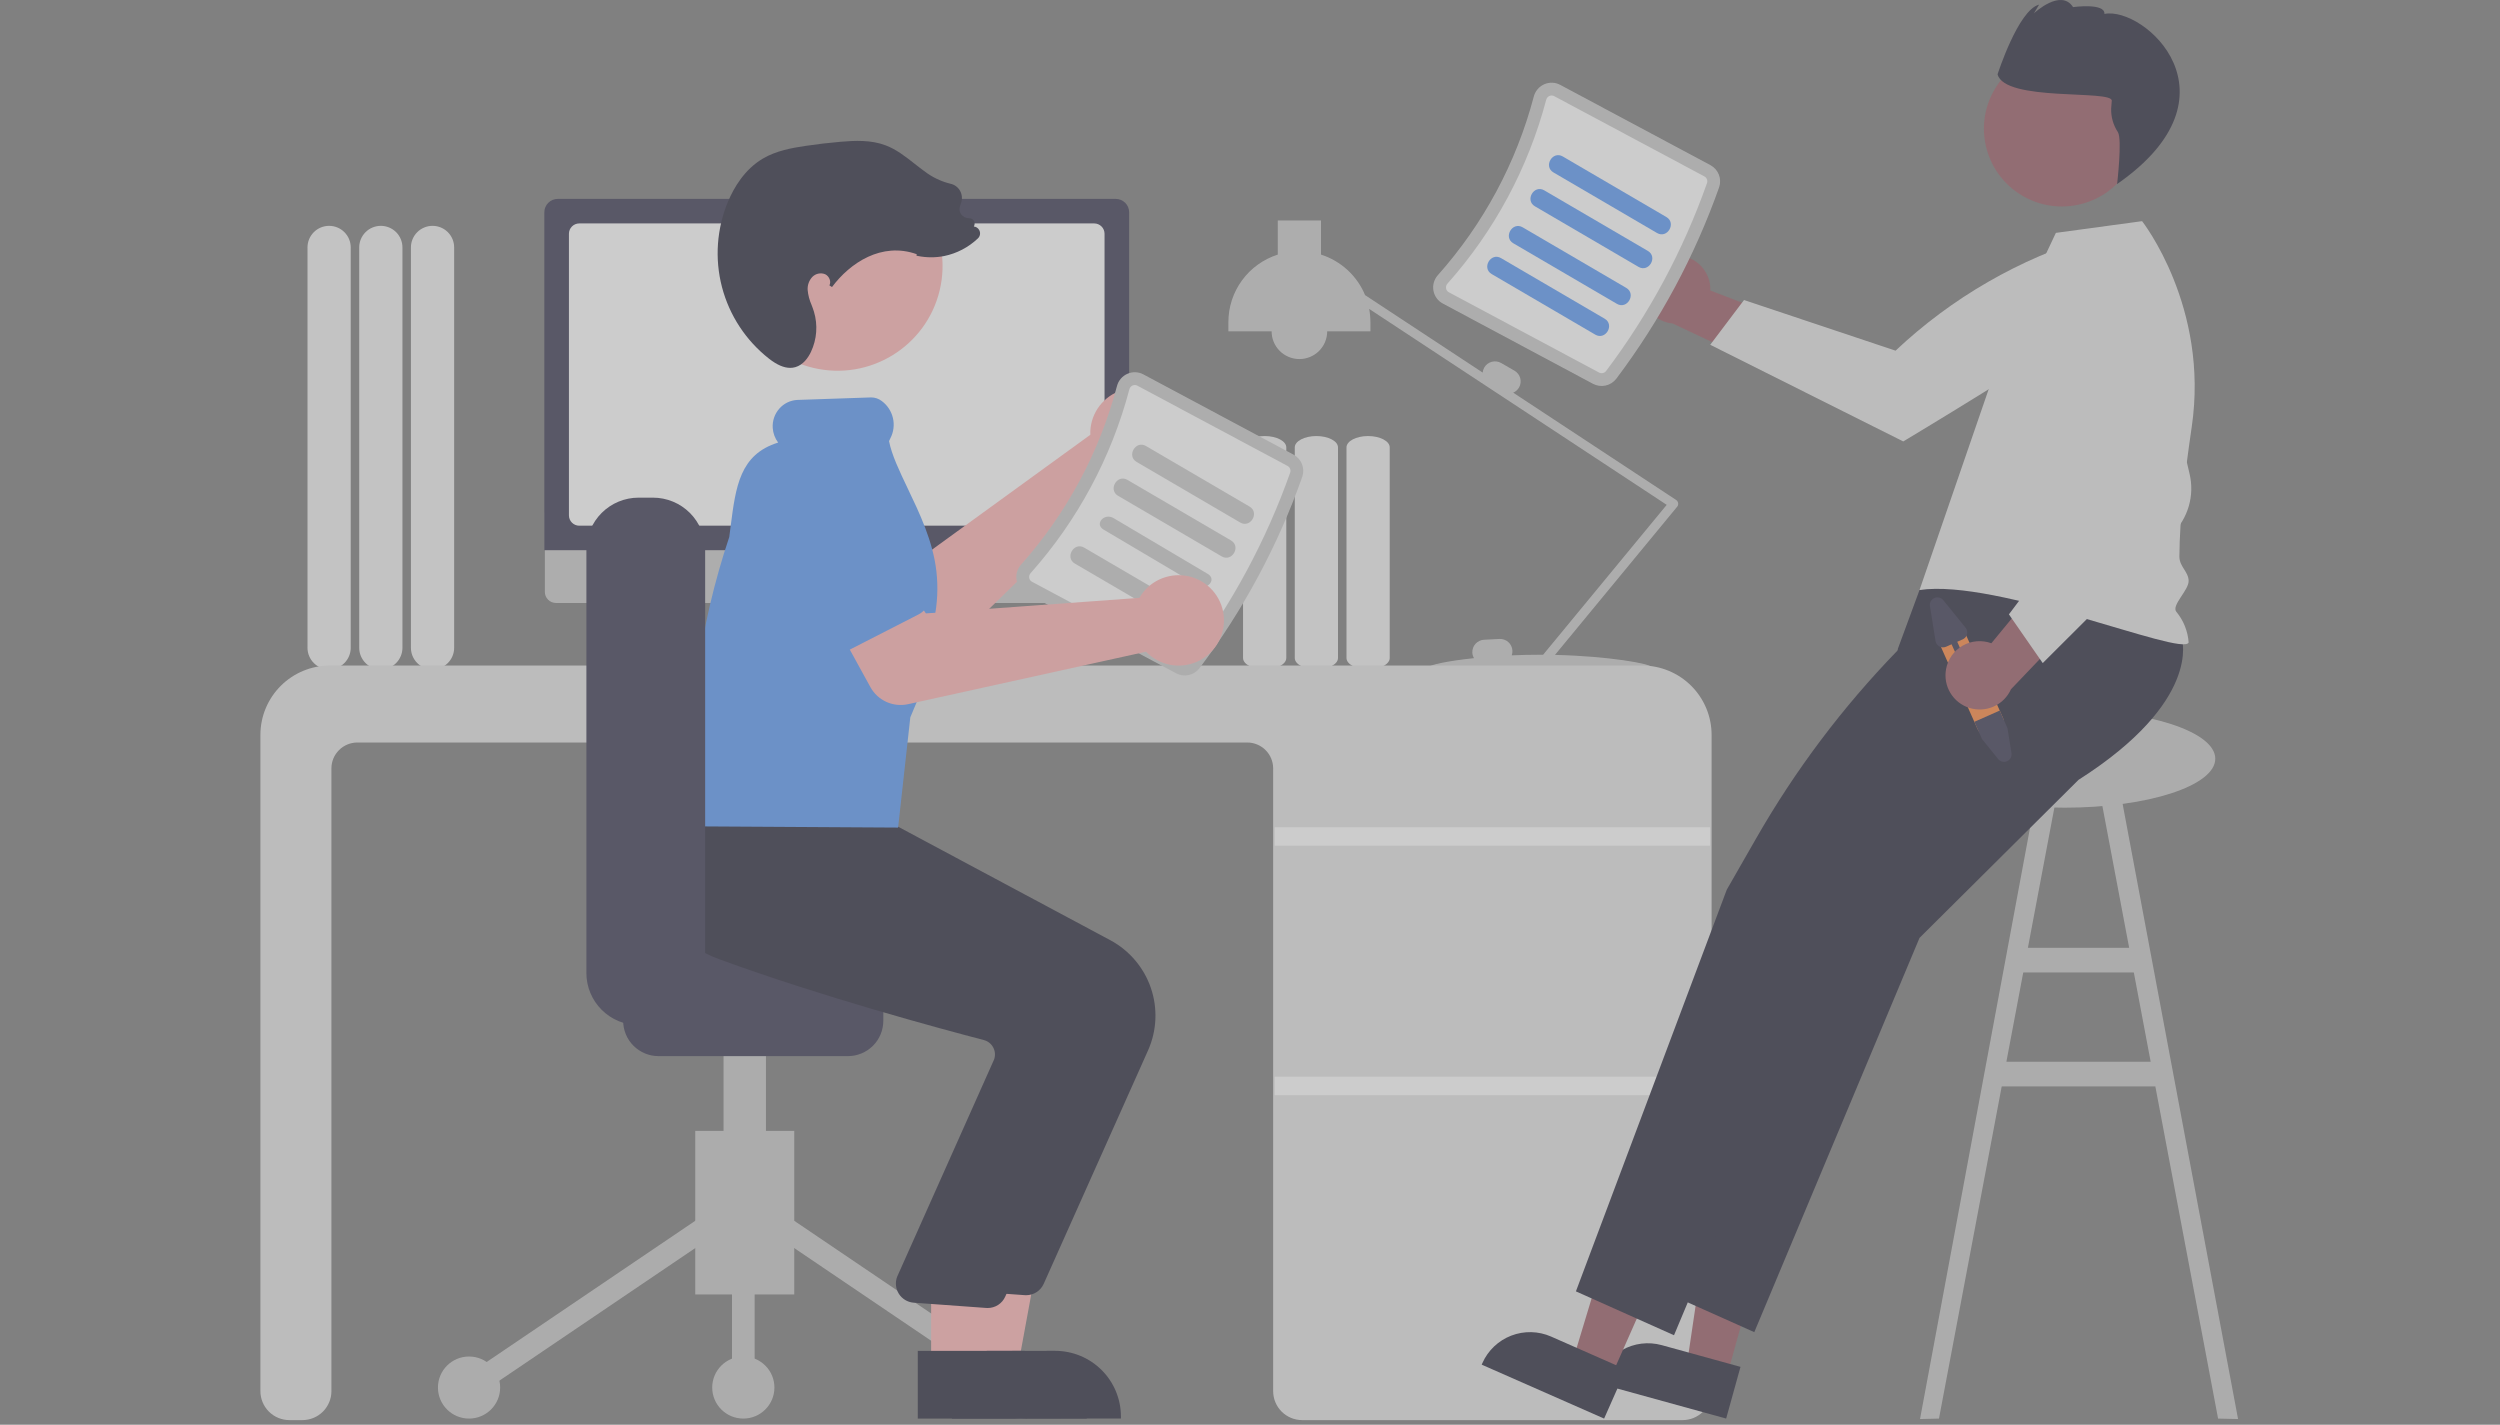 <svg width="186" height="106" viewBox="0 0 186 106" fill="none" xmlns="http://www.w3.org/2000/svg">
<rect x="0" y="0" width="186" height="106" fill="#808080" stroke="none"/>
<g opacity="0.6">
<path d="M30.573 48.197V18.407C30.573 17.982 30.743 17.574 31.044 17.273C31.346 16.972 31.755 16.803 32.181 16.803C32.608 16.803 33.017 16.972 33.318 17.273C33.62 17.574 33.789 17.982 33.789 18.407V48.197C33.789 48.622 33.62 49.03 33.318 49.331C33.017 49.632 32.608 49.801 32.181 49.801C31.755 49.801 31.346 49.632 31.044 49.331C30.743 49.03 30.573 48.622 30.573 48.197Z" fill="#F0F0F0"/>
<path d="M26.726 48.197V18.407C26.726 17.982 26.895 17.574 27.197 17.273C27.498 16.972 27.907 16.803 28.334 16.803C28.76 16.803 29.169 16.972 29.471 17.273C29.772 17.574 29.942 17.982 29.942 18.407V48.197C29.942 48.622 29.772 49.03 29.471 49.331C29.169 49.632 28.76 49.801 28.334 49.801C27.907 49.801 27.498 49.632 27.197 49.331C26.895 49.03 26.726 48.622 26.726 48.197Z" fill="#F0F0F0"/>
<path d="M22.878 48.197V18.407C22.878 17.982 23.047 17.574 23.349 17.273C23.651 16.972 24.059 16.803 24.486 16.803C24.913 16.803 25.322 16.972 25.623 17.273C25.925 17.574 26.094 17.982 26.094 18.407V48.197C26.094 48.622 25.925 49.03 25.623 49.331C25.322 49.632 24.913 49.801 24.486 49.801C24.059 49.801 23.651 49.632 23.349 49.331C23.047 49.03 22.878 48.622 22.878 48.197Z" fill="#F0F0F0"/>
<path d="M165.026 105.542L166.511 105.576L157.556 57.858L156.071 58.137L158.41 70.516H150.876L153.214 58.137L151.729 57.858L142.85 105.576L144.26 105.542L148.928 80.828H160.357L165.026 105.542ZM149.275 78.994L150.53 72.349H158.756L160.011 78.994H149.275Z" fill="#CACACA"/>
<path d="M100.179 48.957V33.286C100.179 32.821 100.9 32.442 101.787 32.442C102.673 32.442 103.395 32.821 103.395 33.286V48.957C103.395 49.422 102.673 49.801 101.787 49.801C100.9 49.801 100.179 49.422 100.179 48.957Z" fill="#F0F0F0"/>
<path d="M96.331 48.957V33.286C96.331 32.821 97.052 32.442 97.939 32.442C98.826 32.442 99.547 32.821 99.547 33.286V48.957C99.547 49.422 98.826 49.801 97.939 49.801C97.052 49.801 96.331 49.422 96.331 48.957Z" fill="#F0F0F0"/>
<path d="M92.483 48.957V33.286C92.483 32.821 93.205 32.442 94.091 32.442C94.978 32.442 95.7 32.821 95.7 33.286V48.957C95.7 49.422 94.978 49.801 94.091 49.801C93.205 49.801 92.483 49.422 92.483 48.957Z" fill="#F0F0F0"/>
<path d="M124.854 37.432C124.847 37.385 124.83 37.339 124.804 37.299C124.778 37.258 124.743 37.223 124.703 37.197L112.58 29.213C112.763 29.137 112.915 29.004 113.015 28.833C113.136 28.623 113.169 28.373 113.106 28.138C113.043 27.903 112.889 27.703 112.679 27.581L111.684 27.008C111.473 26.887 111.222 26.855 110.987 26.918C110.752 26.981 110.551 27.134 110.429 27.344C110.363 27.459 110.323 27.588 110.312 27.72L101.561 21.957C101.268 21.247 100.822 20.61 100.256 20.089C99.69 19.569 99.016 19.177 98.283 18.943V16.402H95.067V18.943C94 19.283 93.069 19.953 92.409 20.855C91.748 21.758 91.392 22.846 91.392 23.964V24.651H94.608C94.608 25.198 94.826 25.723 95.213 26.11C95.601 26.496 96.127 26.714 96.675 26.714C97.224 26.714 97.749 26.496 98.137 26.11C98.525 25.723 98.743 25.198 98.743 24.651H101.959V23.964C101.958 23.634 101.927 23.305 101.866 22.982L124.004 37.56L114.808 48.713C114.736 48.713 114.665 48.712 114.593 48.712C113.86 48.712 113.149 48.729 112.471 48.759C112.512 48.646 112.53 48.526 112.524 48.406C112.511 48.163 112.402 47.936 112.221 47.773C112.04 47.61 111.802 47.526 111.559 47.538L110.412 47.597C110.168 47.611 109.94 47.72 109.777 47.9C109.614 48.08 109.53 48.318 109.542 48.56C109.55 48.704 109.593 48.843 109.666 48.967C107.638 49.181 106.324 49.478 106.324 49.629C106.324 49.876 109.853 49.641 114.27 49.629C114.29 49.687 114.326 49.737 114.372 49.777C114.418 49.816 114.475 49.842 114.535 49.853C114.595 49.863 114.656 49.858 114.713 49.837C114.771 49.815 114.821 49.779 114.86 49.733L114.945 49.629C119.349 49.642 122.863 49.875 122.863 49.629C122.863 49.396 119.739 48.818 115.69 48.725L124.779 37.702C124.81 37.665 124.832 37.622 124.845 37.575C124.858 37.529 124.861 37.48 124.854 37.432Z" fill="#CCCCCC"/>
<path d="M125.186 105.656H96.88C96.308 105.655 95.76 105.428 95.355 105.025C94.951 104.621 94.723 104.074 94.723 103.504V57.166C94.722 56.656 94.519 56.167 94.157 55.807C93.796 55.446 93.306 55.243 92.795 55.243H26.585C26.074 55.243 25.584 55.446 25.223 55.807C24.861 56.167 24.658 56.656 24.658 57.166V103.504C24.657 104.074 24.429 104.621 24.025 105.025C23.62 105.428 23.072 105.655 22.5 105.656H21.532C20.96 105.655 20.411 105.428 20.007 105.025C19.602 104.621 19.375 104.074 19.374 103.504V54.67C19.376 53.303 19.921 51.993 20.89 51.026C21.859 50.059 23.172 49.516 24.543 49.514H122.174C123.545 49.516 124.859 50.059 125.828 51.026C126.797 51.993 127.342 53.303 127.343 54.67V103.504C127.343 104.074 127.115 104.621 126.71 105.025C126.306 105.428 125.758 105.655 125.186 105.656Z" fill="#E4E4E4"/>
<path d="M127.229 61.545H94.838V62.92H127.229V61.545Z" fill="white"/>
<path d="M127.229 80.106H94.838V81.481H127.229V80.106Z" fill="white"/>
<path d="M68.026 49.288L67.095 48.897L66.456 44.242H57.952L57.26 48.878L56.427 49.293C56.387 49.313 56.355 49.346 56.336 49.386C56.317 49.426 56.312 49.472 56.323 49.515C56.333 49.558 56.358 49.597 56.392 49.624C56.427 49.652 56.471 49.667 56.515 49.667H67.949C67.995 49.667 68.039 49.651 68.074 49.622C68.109 49.594 68.134 49.553 68.143 49.509C68.152 49.464 68.145 49.418 68.124 49.377C68.102 49.337 68.068 49.306 68.026 49.288Z" fill="#E6E6E6"/>
<path d="M83.139 44.861H41.363C41.144 44.861 40.934 44.773 40.779 44.619C40.624 44.464 40.537 44.254 40.537 44.035V38.159H83.964V44.035C83.964 44.254 83.877 44.464 83.723 44.619C83.568 44.773 83.358 44.861 83.139 44.861Z" fill="#CCCCCC"/>
<path d="M84.008 40.937H40.499V15.793C40.499 15.529 40.605 15.276 40.792 15.09C40.979 14.903 41.232 14.798 41.497 14.798H83.01C83.275 14.798 83.528 14.903 83.716 15.09C83.903 15.276 84.008 15.529 84.008 15.793V40.937Z" fill="#3F3D56"/>
<path d="M81.409 39.112H43.097C42.893 39.112 42.698 39.031 42.554 38.887C42.41 38.743 42.328 38.548 42.328 38.345V17.39C42.328 17.187 42.41 16.992 42.554 16.848C42.698 16.704 42.893 16.623 43.097 16.623H81.409C81.613 16.623 81.809 16.704 81.953 16.848C82.097 16.992 82.178 17.187 82.178 17.39V38.345C82.178 38.548 82.097 38.743 81.953 38.887C81.809 39.031 81.613 39.112 81.409 39.112Z" fill="white"/>
<path d="M124.358 19.028C124.724 18.976 125.098 19.004 125.452 19.111C125.807 19.218 126.133 19.401 126.409 19.647C126.685 19.894 126.903 20.198 127.049 20.537C127.194 20.877 127.263 21.244 127.25 21.613L135.65 24.839L131.845 27.551L124.451 24.072C123.831 24.011 123.255 23.724 122.833 23.267C122.41 22.809 122.17 22.213 122.159 21.592C122.147 20.97 122.365 20.366 122.77 19.893C123.175 19.421 123.74 19.113 124.358 19.028Z" fill="#9E616A"/>
<path d="M156.252 17.445L157.673 20.023C157.329 21.657 156.442 23.128 155.154 24.195C152.979 26.026 141.603 32.843 141.603 32.843L127.241 25.651L129.754 22.321L141.029 26.09C145.211 22.15 150.259 19.239 155.769 17.59L156.252 17.445Z" fill="#E4E4E4"/>
<path d="M153.609 60.091C159.799 60.091 164.817 58.46 164.817 56.448C164.817 54.436 159.799 52.805 153.609 52.805C147.418 52.805 142.4 54.436 142.4 56.448C142.4 58.46 147.418 60.091 153.609 60.091Z" fill="#CACACA"/>
<path d="M128.465 102.455L125.488 101.634L127.245 89.792L131.638 91.004L128.465 102.455Z" fill="#9E616A"/>
<path d="M128.426 105.542L118.829 102.895L118.863 102.774C119.137 101.786 119.793 100.947 120.687 100.441C121.581 99.936 122.64 99.805 123.63 100.078L123.631 100.078L129.492 101.694L128.426 105.542Z" fill="#2F2E41"/>
<path d="M119.835 102.493L117.01 101.249L120.477 89.789L124.646 91.625L119.835 102.493Z" fill="#9E616A"/>
<path d="M119.346 105.542L110.238 101.53L110.289 101.415C110.704 100.477 111.476 99.742 112.434 99.372C113.393 99.001 114.459 99.026 115.4 99.44L115.4 99.44L120.963 101.891L119.346 105.542Z" fill="#2F2E41"/>
<path d="M162.332 47.541C162.332 47.541 163.829 52.168 154.643 58.02L142.812 69.78L130.519 99.112L123.221 95.849L124.652 92.037L125.613 89.48L126.104 88.172L126.631 86.769L134.444 65.965L141.007 54.502L141.197 48.282L142.812 43.898L154.524 39.752L162.332 47.541Z" fill="#2F2E41"/>
<path d="M156.359 47.77C156.359 47.77 157.856 52.398 148.67 58.25L136.839 70.009L124.546 99.342L117.248 96.078L118.679 92.267L119.64 89.71L120.131 88.401L120.658 86.999L128.471 66.195L130.669 62.357C133.568 57.293 137.091 52.612 141.155 48.421L143.309 46.2L143.539 42.762L148.551 39.982L156.359 47.77Z" fill="#2F2E41"/>
<path d="M149.281 25.117L152.957 17.326L159.371 16.454C159.371 16.454 164.38 22.819 163.065 31.763C162.572 35.117 162.17 38.456 162.146 41.387C162.139 42.167 162.823 42.515 162.835 43.22C162.846 43.913 161.539 45.041 161.916 45.512C162.456 46.161 162.777 46.962 162.835 47.803C162.38 48.884 148.602 43.029 142.812 43.898L149.281 25.117Z" fill="#E4E4E4"/>
<path d="M158.392 12.531C160.03 9.784 159.124 6.233 156.37 4.6C153.616 2.967 150.056 3.87 148.419 6.617C146.781 9.365 147.687 12.916 150.441 14.549C153.195 16.182 156.755 15.279 158.392 12.531Z" fill="#9E616A"/>
<path d="M157.115 7.496C157.104 7.648 157.088 7.85 157.071 8.078C157.053 8.703 157.229 9.318 157.576 9.838C157.9 10.386 157.513 13.693 157.513 13.693C167.016 7.085 159.507 0.446 156.57 1.036C156.631 0.196 154.236 0.529 154.236 0.529C153.323 -0.889 151.322 0.993 151.322 0.993L151.708 0.345C150.155 0.739 148.62 5.528 148.62 5.528C149.147 7.593 157.176 6.656 157.115 7.496Z" fill="#2F2E41"/>
<path d="M120.248 28.182C123.514 23.849 126.096 19.043 127.904 13.931C128.008 13.625 128.001 13.292 127.883 12.992C127.764 12.691 127.543 12.442 127.258 12.288L116.083 6.316C115.902 6.218 115.701 6.163 115.496 6.155C115.291 6.147 115.086 6.185 114.898 6.268C114.706 6.351 114.536 6.476 114.401 6.635C114.265 6.793 114.168 6.98 114.115 7.182C112.815 12.108 110.37 16.66 106.979 20.469C106.839 20.624 106.737 20.809 106.679 21.009C106.622 21.209 106.612 21.42 106.648 21.625C106.684 21.827 106.765 22.018 106.886 22.184C107.006 22.35 107.163 22.486 107.345 22.583L118.519 28.556C118.805 28.708 119.136 28.754 119.453 28.685C119.769 28.617 120.051 28.439 120.248 28.182Z" fill="#CCCCCC"/>
<path d="M119.486 27.611C119.426 27.686 119.342 27.737 119.247 27.757C119.153 27.776 119.055 27.762 118.97 27.717L107.795 21.744C107.741 21.716 107.694 21.675 107.658 21.626C107.622 21.577 107.598 21.52 107.588 21.46C107.576 21.396 107.58 21.331 107.597 21.269C107.615 21.207 107.647 21.149 107.691 21.102C111.183 17.181 113.699 12.495 115.038 7.424C115.054 7.361 115.084 7.303 115.126 7.254C115.167 7.204 115.22 7.165 115.279 7.14C115.335 7.115 115.396 7.103 115.458 7.106C115.519 7.108 115.579 7.125 115.632 7.154L126.807 13.127C126.892 13.173 126.958 13.247 126.994 13.336C127.03 13.425 127.033 13.523 127.004 13.615C125.229 18.636 122.693 23.355 119.486 27.611Z" fill="white"/>
<path d="M115.577 12.829L123.284 17.336C124.051 17.784 124.746 16.596 123.98 16.148L116.272 11.642C115.505 11.194 114.811 12.381 115.577 12.829Z" fill="#5F9DF7"/>
<path d="M114.198 15.35L121.905 19.856C122.672 20.305 123.367 19.117 122.601 18.669L114.893 14.162C114.127 13.714 113.432 14.902 114.198 15.35Z" fill="#5F9DF7"/>
<path d="M112.59 18.1L120.298 22.606C121.065 23.055 121.759 21.867 120.994 21.419L113.286 16.912C112.519 16.464 111.825 17.652 112.59 18.1Z" fill="#5F9DF7"/>
<path d="M110.982 20.391L118.69 24.898C119.456 25.346 120.151 24.158 119.385 23.71L111.678 19.204C110.911 18.756 110.216 19.943 110.982 20.391Z" fill="#5F9DF7"/>
<path d="M146.119 46.899L149.013 53.39C149.082 53.545 149.112 53.715 149.099 53.885C149.087 54.055 149.032 54.219 148.939 54.362C148.831 54.533 148.674 54.669 148.488 54.751C148.302 54.833 148.097 54.859 147.896 54.825C147.828 54.814 147.761 54.797 147.697 54.772C147.441 54.673 147.235 54.477 147.123 54.228L144.23 47.737C144.175 47.613 144.144 47.48 144.141 47.344C144.137 47.209 144.161 47.074 144.209 46.948C144.308 46.693 144.504 46.487 144.754 46.376C145.005 46.264 145.289 46.257 145.545 46.355C145.801 46.453 146.008 46.649 146.119 46.899Z" fill="#FF8B43"/>
<path d="M148.779 52.866L149.358 54.176L149.655 56.033C149.674 56.156 149.653 56.281 149.594 56.39C149.535 56.499 149.441 56.585 149.328 56.635C149.214 56.686 149.087 56.697 148.967 56.668C148.846 56.639 148.738 56.571 148.661 56.474L147.461 54.986L146.89 53.704L148.779 52.866Z" fill="#3F3D56"/>
<path d="M143.587 45.093L144.002 47.692C144.015 47.777 144.048 47.858 144.098 47.928C144.148 47.998 144.213 48.056 144.289 48.097C144.365 48.139 144.45 48.162 144.536 48.165C144.622 48.168 144.708 48.152 144.787 48.117L145.198 47.935L145.992 49.714C146.016 49.77 146.062 49.813 146.119 49.835C146.176 49.857 146.239 49.855 146.295 49.83C146.35 49.806 146.394 49.76 146.416 49.703C146.438 49.647 146.436 49.584 146.411 49.528L145.618 47.748L146.029 47.566C146.165 47.505 146.272 47.394 146.326 47.255C146.38 47.116 146.376 46.962 146.316 46.825C146.296 46.78 146.27 46.738 146.239 46.7L144.582 44.652C144.504 44.556 144.396 44.488 144.276 44.459C144.155 44.429 144.028 44.441 143.915 44.491C143.801 44.542 143.708 44.628 143.648 44.737C143.589 44.846 143.568 44.971 143.587 45.093Z" fill="#3F3D56"/>
<path d="M144.787 49.783C144.852 49.42 144.996 49.075 145.21 48.773C145.423 48.471 145.7 48.219 146.021 48.036C146.343 47.852 146.7 47.741 147.069 47.711C147.438 47.68 147.81 47.73 148.157 47.858L153.869 40.92L155.253 45.377L149.616 51.282C149.362 51.85 148.908 52.305 148.34 52.562C147.772 52.818 147.129 52.857 146.534 52.672C145.939 52.488 145.432 52.092 145.11 51.559C144.788 51.027 144.673 50.395 144.787 49.783Z" fill="#9E616A"/>
<path d="M151.979 49.333L149.463 45.708L156.607 36.206L152.927 28.339L153.195 18.982L156.236 18.421L156.274 18.44C157.752 19.289 158.895 20.617 159.513 22.204C160.271 24.096 161.965 31.198 162.907 35.263C163.092 36.051 163.072 36.873 162.848 37.65C162.625 38.428 162.205 39.136 161.63 39.706L151.979 49.333Z" fill="#E4E4E4"/>
<path d="M81.141 31.817C81.12 31.993 81.113 32.17 81.12 32.347L68.239 41.695L64.7 40.133L61.639 45.152L67.634 48.525C68.118 48.798 68.678 48.906 69.23 48.834C69.781 48.762 70.294 48.514 70.692 48.126L83.656 35.495C84.32 35.663 85.019 35.626 85.661 35.388C86.303 35.15 86.857 34.723 87.249 34.163C87.642 33.603 87.854 32.938 87.858 32.255C87.862 31.572 87.658 30.904 87.272 30.34C86.886 29.775 86.337 29.342 85.698 29.096C85.059 28.851 84.361 28.805 83.695 28.966C83.029 29.126 82.429 29.485 81.972 29.994C81.516 30.503 81.226 31.139 81.141 31.817Z" fill="#FFB6B6"/>
<path d="M67.822 42.037L64.066 48.281C63.959 48.459 63.815 48.611 63.644 48.728C63.472 48.845 63.278 48.924 63.073 48.96C62.868 48.995 62.658 48.986 62.458 48.933C62.257 48.88 62.07 48.785 61.909 48.653L56.285 44.046C55.377 43.495 54.725 42.608 54.472 41.578C54.219 40.549 54.385 39.461 54.935 38.554C55.484 37.647 56.372 36.994 57.403 36.738C58.434 36.483 59.525 36.645 60.436 37.191L67.137 39.964C67.329 40.043 67.501 40.163 67.643 40.315C67.784 40.467 67.891 40.647 67.956 40.844C68.021 41.041 68.042 41.249 68.019 41.455C67.996 41.661 67.929 41.859 67.822 42.037Z" fill="#FF8B43"/>
<path d="M51.728 96.308H59.091V84.137H51.728V96.308Z" fill="#CACACA"/>
<path d="M58.721 90.577L57.776 91.966L75.448 103.928L76.393 102.539L58.721 90.577Z" fill="#CACACA"/>
<path d="M52.096 90.577L34.425 102.539L35.37 103.928L53.041 91.966L52.096 90.577Z" fill="#CACACA"/>
<path d="M75.921 105.542C77.199 105.542 78.235 104.508 78.235 103.233C78.235 101.958 77.199 100.925 75.921 100.925C74.642 100.925 73.606 101.958 73.606 103.233C73.606 104.508 74.642 105.542 75.921 105.542Z" fill="#CACACA"/>
<path d="M55.303 105.542C56.581 105.542 57.617 104.508 57.617 103.233C57.617 101.958 56.581 100.925 55.303 100.925C54.025 100.925 52.989 101.958 52.989 103.233C52.989 104.508 54.025 105.542 55.303 105.542Z" fill="#CACACA"/>
<path d="M34.897 105.542C36.175 105.542 37.211 104.508 37.211 103.233C37.211 101.958 36.175 100.925 34.897 100.925C33.619 100.925 32.583 101.958 32.583 103.233C32.583 104.508 33.619 105.542 34.897 105.542Z" fill="#CACACA"/>
<path d="M56.145 91.272H54.462V103.233H56.145V91.272Z" fill="#CACACA"/>
<path d="M53.831 89.593H56.986V73.434H53.831V89.593Z" fill="#CACACA"/>
<path d="M46.363 75.952V72.175C46.364 71.48 46.641 70.813 47.134 70.321C47.627 69.829 48.296 69.552 48.993 69.552H63.088C63.785 69.552 64.454 69.829 64.947 70.321C65.44 70.813 65.717 71.48 65.718 72.175V75.952C65.717 76.648 65.44 77.314 64.947 77.806C64.454 78.298 63.785 78.575 63.088 78.575H48.993C48.296 78.575 47.627 78.298 47.134 77.806C46.641 77.314 46.364 76.648 46.363 75.952Z" fill="#3F3D56"/>
<path d="M71.821 101.772L75.719 101.772L77.573 91.687L71.82 91.687L71.821 101.772Z" fill="#FFB8B8"/>
<path d="M70.826 105.542L83.396 105.541V105.383C83.396 104.742 83.269 104.107 83.023 103.515C82.777 102.923 82.417 102.385 81.963 101.932C81.508 101.479 80.969 101.119 80.376 100.874C79.782 100.629 79.146 100.502 78.504 100.502H78.503L70.826 100.503L70.826 105.542Z" fill="#2F2E41"/>
<path d="M77.651 95.519L85.422 78.135C86.071 76.67 86.142 75.015 85.623 73.499C85.103 71.984 84.03 70.719 82.618 69.957L65.762 60.941L58.07 60.288L50.975 59.645L50.923 59.731C50.858 59.841 49.332 62.47 50.364 65.352C51.146 67.538 53.18 69.246 56.411 70.427C63.951 73.185 72.662 75.542 76.057 76.427C76.207 76.466 76.347 76.535 76.468 76.631C76.589 76.728 76.689 76.848 76.76 76.986C76.831 77.121 76.873 77.27 76.884 77.423C76.895 77.576 76.874 77.729 76.822 77.873L69.602 94.054C69.527 94.259 69.5 94.479 69.523 94.696C69.546 94.913 69.619 95.123 69.736 95.307C69.853 95.492 70.011 95.647 70.198 95.762C70.385 95.876 70.595 95.946 70.814 95.966L76.208 96.358C76.254 96.362 76.3 96.364 76.345 96.364C76.621 96.364 76.892 96.284 77.123 96.134C77.355 95.984 77.538 95.77 77.651 95.519Z" fill="#2F2E41"/>
<path d="M69.277 101.772L73.175 101.772L75.029 91.687L69.276 91.687L69.277 101.772Z" fill="#FFB8B8"/>
<path d="M68.282 105.542L80.852 105.541V105.383C80.852 104.742 80.725 104.107 80.479 103.515C80.234 102.923 79.873 102.385 79.419 101.932C78.965 101.479 78.425 101.119 77.832 100.874C77.238 100.629 76.602 100.502 75.96 100.502H75.959L68.282 100.503L68.282 105.542Z" fill="#2F2E41"/>
<path d="M74.789 96.47L82.561 79.087C83.21 77.621 83.281 75.966 82.762 74.451C82.242 72.935 81.169 71.671 79.757 70.909L62.9 61.892L55.209 61.239L49.651 60.759L49.652 60.683C49.587 60.793 48.061 63.421 49.092 66.303C49.874 68.49 50.319 70.197 53.55 71.379C61.09 74.137 69.8 76.494 73.195 77.379C73.345 77.417 73.486 77.487 73.607 77.583C73.728 77.679 73.827 77.8 73.898 77.937C73.97 78.073 74.012 78.222 74.023 78.375C74.034 78.527 74.012 78.681 73.961 78.825L66.741 95.005C66.666 95.211 66.638 95.43 66.662 95.648C66.685 95.865 66.758 96.074 66.875 96.259C66.992 96.444 67.15 96.599 67.337 96.713C67.523 96.828 67.734 96.898 67.952 96.918L73.347 97.31C73.393 97.314 73.438 97.316 73.484 97.316C73.76 97.316 74.03 97.236 74.262 97.086C74.494 96.936 74.677 96.722 74.789 96.47Z" fill="#2F2E41"/>
<path d="M69.914 21.595C70.912 17.409 68.319 13.209 64.123 12.214C59.927 11.218 55.717 13.805 54.719 17.99C53.721 22.176 56.314 26.376 60.51 27.371C64.706 28.367 68.916 25.78 69.914 21.595Z" fill="#FFB8B8"/>
<path d="M89.236 49.722C92.501 45.389 95.083 40.583 96.891 35.471C96.996 35.165 96.988 34.833 96.87 34.532C96.751 34.231 96.53 33.982 96.245 33.828L85.07 27.856C84.889 27.758 84.689 27.703 84.483 27.695C84.278 27.687 84.073 27.725 83.885 27.808C83.694 27.891 83.524 28.016 83.388 28.175C83.252 28.333 83.155 28.52 83.103 28.722C81.802 33.648 79.357 38.2 75.966 42.009C75.826 42.164 75.724 42.349 75.667 42.549C75.609 42.749 75.599 42.96 75.636 43.166C75.671 43.367 75.752 43.559 75.873 43.724C75.993 43.89 76.15 44.026 76.332 44.123L87.507 50.096C87.793 50.248 88.123 50.294 88.44 50.225C88.757 50.157 89.039 49.979 89.236 49.722Z" fill="#CCCCCC"/>
<path d="M88.473 49.151C88.413 49.226 88.329 49.277 88.235 49.297C88.141 49.316 88.043 49.302 87.958 49.257L76.783 43.284C76.728 43.256 76.681 43.216 76.645 43.166C76.609 43.117 76.585 43.06 76.575 43C76.564 42.936 76.567 42.871 76.585 42.809C76.603 42.747 76.635 42.69 76.678 42.642C80.17 38.721 82.687 34.035 84.026 28.964C84.041 28.901 84.071 28.843 84.113 28.794C84.155 28.744 84.207 28.706 84.267 28.68C84.323 28.655 84.384 28.643 84.445 28.646C84.506 28.648 84.566 28.665 84.62 28.695L95.794 34.667C95.879 34.713 95.945 34.787 95.981 34.876C96.017 34.965 96.021 35.063 95.992 35.155C94.216 40.175 91.681 44.895 88.473 49.151Z" fill="white"/>
<path d="M84.564 34.369L92.272 38.876C93.038 39.324 93.733 38.136 92.967 37.688L85.26 33.182C84.493 32.734 83.798 33.922 84.564 34.369Z" fill="#CCCCCC"/>
<path d="M83.186 36.89L90.894 41.397C91.66 41.845 92.355 40.657 91.589 40.209L83.882 35.703C83.115 35.255 82.42 36.443 83.186 36.89Z" fill="#CCCCCC"/>
<path d="M82.103 39.401L89.112 43.552C89.81 43.965 90.556 43.111 89.859 42.699L82.85 38.547C82.152 38.135 81.406 38.988 82.103 39.401Z" fill="#CCCCCC"/>
<path d="M79.969 41.931L87.677 46.438C88.444 46.886 89.138 45.698 88.373 45.251L80.665 40.744C79.898 40.296 79.204 41.483 79.969 41.931Z" fill="#CCCCCC"/>
<path d="M66.819 61.572L51.365 61.479L51.361 61.37C51.066 53.635 52.014 46.629 54.258 39.95C54.29 39.7 54.324 39.433 54.358 39.171C54.741 36.183 55.045 33.81 57.894 32.927C57.657 32.612 57.517 32.235 57.491 31.842C57.473 31.581 57.508 31.319 57.592 31.071C57.677 30.823 57.81 30.594 57.984 30.398C58.151 30.209 58.353 30.055 58.58 29.944C58.807 29.834 59.054 29.77 59.306 29.755L64.806 29.568C65.095 29.566 65.377 29.662 65.605 29.838C66.024 30.149 66.318 30.598 66.435 31.105C66.552 31.612 66.485 32.144 66.245 32.606C66.18 32.735 66.155 32.793 66.145 32.819C66.341 33.841 66.921 35.055 67.535 36.34C68.414 38.179 69.411 40.264 69.667 42.494C69.805 43.698 69.748 44.917 69.497 46.103C69.382 46.742 69.356 47.394 69.418 48.04C69.469 48.998 69.516 49.903 68.973 50.778C68.835 51.015 68.676 51.268 68.49 51.548L67.727 53.37L66.819 61.572Z" fill="#5F9DF7"/>
<path d="M43.628 72.396V40.896C43.629 39.87 44.038 38.886 44.766 38.16C45.494 37.434 46.48 37.026 47.509 37.025H48.583C49.611 37.026 50.598 37.434 51.326 38.16C52.053 38.886 52.462 39.87 52.464 40.896V72.396C52.462 73.422 52.053 74.406 51.326 75.132C50.598 75.858 49.611 76.266 48.583 76.267H47.509C46.48 76.266 45.494 75.858 44.766 75.132C44.038 74.406 43.629 73.422 43.628 72.396Z" fill="#3F3D56"/>
<path d="M85.071 44.04C84.96 44.179 84.86 44.326 84.772 44.48L68.885 45.637L66.707 42.447L61.45 45.098L64.757 51.119C65.025 51.606 65.443 51.992 65.949 52.222C66.455 52.451 67.023 52.51 67.566 52.39L85.261 48.488C85.736 48.98 86.349 49.317 87.02 49.453C87.691 49.589 88.388 49.518 89.017 49.249C89.647 48.98 90.179 48.527 90.544 47.949C90.909 47.371 91.089 46.696 91.06 46.014C91.031 45.331 90.794 44.674 90.381 44.129C89.968 43.584 89.399 43.178 88.749 42.963C88.099 42.749 87.399 42.737 86.742 42.93C86.085 43.122 85.502 43.509 85.071 44.04Z" fill="#FFB6B6"/>
<path d="M68.35 45.708L61.856 49.033C61.671 49.128 61.468 49.181 61.26 49.191C61.053 49.2 60.846 49.165 60.653 49.087C60.461 49.009 60.287 48.891 60.145 48.74C60.002 48.59 59.894 48.41 59.827 48.214L57.488 41.339C57.009 40.395 56.923 39.3 57.251 38.294C57.578 37.288 58.292 36.452 59.236 35.969C56.357 37.443 62.353 33.256 64.641 37.703L68.865 43.586C68.986 43.754 69.069 43.947 69.109 44.15C69.148 44.354 69.144 44.563 69.095 44.764C69.046 44.966 68.954 45.154 68.826 45.317C68.697 45.48 68.535 45.613 68.35 45.708Z" fill="#5F9DF7"/>
<path d="M58.789 27.369C58.319 27.369 57.8 27.143 57.215 26.686C55.495 25.338 54.265 23.464 53.714 21.352C53.164 19.24 53.323 17.006 54.168 14.993C54.593 13.98 55.388 12.603 56.762 11.796C57.749 11.216 58.91 11.007 59.919 10.856C60.794 10.725 61.679 10.621 62.55 10.547C63.592 10.458 64.795 10.398 65.892 10.814C66.696 11.119 67.38 11.657 68.042 12.178C68.272 12.359 68.511 12.547 68.75 12.72C69.329 13.171 69.996 13.494 70.709 13.669C70.859 13.7 71.001 13.763 71.125 13.854C71.249 13.944 71.352 14.06 71.427 14.194C71.504 14.33 71.55 14.481 71.563 14.636C71.576 14.791 71.556 14.948 71.504 15.094C71.4 15.383 71.307 15.643 71.496 15.925C71.566 16.025 71.659 16.105 71.767 16.16C71.876 16.215 71.996 16.243 72.117 16.241C72.182 16.24 72.245 16.255 72.302 16.285C72.359 16.314 72.407 16.358 72.443 16.411C72.48 16.463 72.502 16.524 72.51 16.588C72.517 16.651 72.509 16.716 72.486 16.775L72.456 16.853C72.537 16.86 72.614 16.887 72.682 16.931C72.75 16.976 72.807 17.036 72.846 17.106C72.905 17.207 72.928 17.325 72.911 17.44C72.894 17.555 72.838 17.661 72.752 17.741C72.055 18.402 71.186 18.856 70.244 19.05C69.599 19.176 68.936 19.175 68.291 19.045L68.188 19.025L68.201 18.911C65.595 17.984 63.242 19.557 61.901 21.356L61.708 21.234C61.741 21.167 61.76 21.094 61.764 21.019C61.769 20.944 61.758 20.87 61.732 20.799C61.705 20.715 61.662 20.637 61.604 20.569C61.547 20.501 61.477 20.445 61.398 20.405C61.238 20.339 61.062 20.322 60.893 20.356C60.724 20.39 60.568 20.473 60.446 20.594C60.321 20.724 60.225 20.879 60.164 21.048C60.103 21.217 60.078 21.397 60.09 21.577C60.125 21.957 60.222 22.329 60.377 22.678C60.44 22.845 60.506 23.017 60.559 23.192C60.855 24.181 60.776 25.244 60.336 26.179C60.133 26.605 59.766 27.148 59.17 27.317C59.046 27.352 58.918 27.37 58.789 27.369Z" fill="#2F2E41"/>
</g>
</svg>
